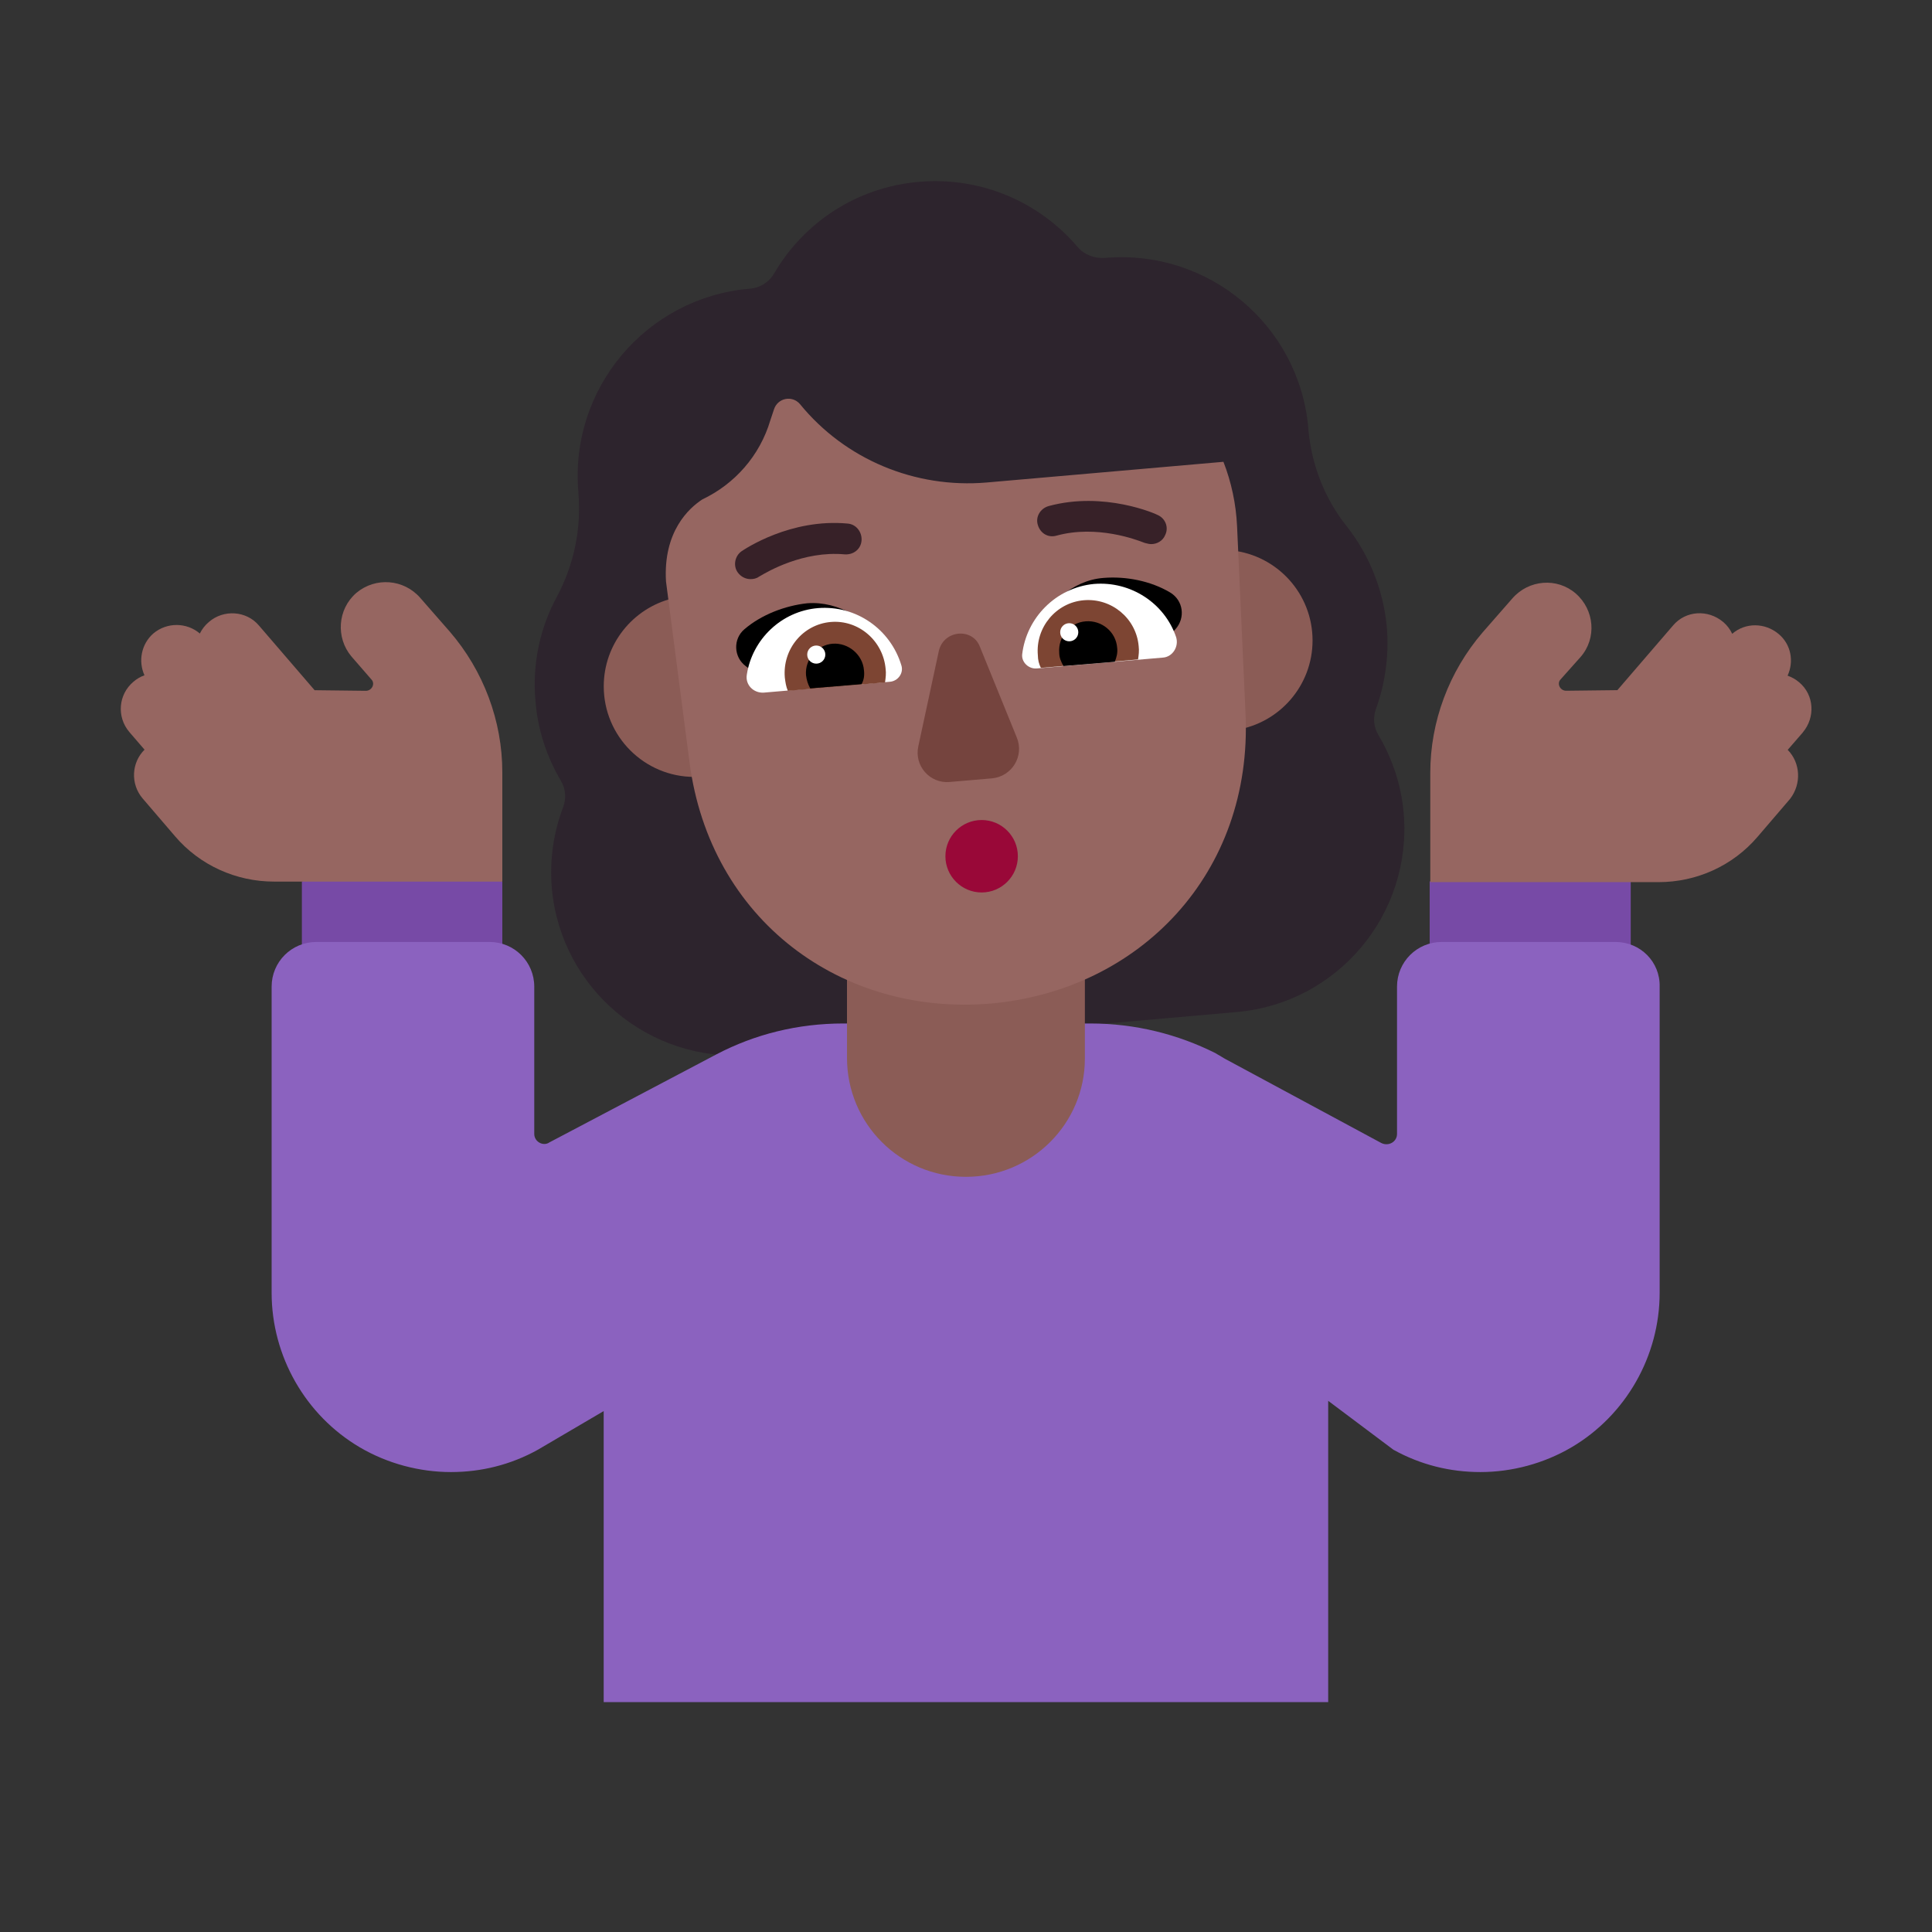 <svg fill="none" height="32" viewBox="0 0 32 32" width="32" xmlns="http://www.w3.org/2000/svg"><rect x="0" y="0" width="32" height="32" fill="#333333" stroke="none"/><path d="m22.97 10.382c-.06-.63-.3-1.2-.66-1.66-.37-.46-.59-1.03-.64-1.62v-.01c-.15-1.71-1.66-2.97-3.37-2.82-.17.01-.34-.05-.45-.18-.63-.74-1.59-1.17-2.63-1.08s-1.91.68-2.4 1.52c-.09.15-.24.24-.41.25-1.71.15-2.98 1.66-2.83 3.37v.01c.05.59-.07 1.18-.35 1.71-.28.51-.42 1.12-.36 1.75.04.48.19.92.42 1.31.08.13.09.29.04.43-.16.42-.23.87-.19 1.35.15 1.67 1.62 2.9 3.29 2.76l8.06-.71c1.67-.15 2.9-1.62 2.76-3.29-.04-.47-.19-.91-.42-1.3-.08-.13-.09-.29-.04-.43.15-.41.22-.88.18-1.36z" fill="#2d242d"/><path d="m8.32 14.602-1.601-.881-1.719.881v1.64h3.32z" fill="#774aa6"/><path d="m23.68 14.602 1.655-.881 1.675.881v1.64h-3.33z" fill="#774aa6"/><path d="m2.14 12.122.254.295c-.216.213-.236.565-.034.805 0 0 .19.22.54.63.41.48 1.01.75 1.64.75h3.78v-1.81c0-.85-.31-1.68-.87-2.33l-.49-.56c-.27-.31-.74-.35-1.06-.08-.31.27-.34.74-.08 1.05l.33.38c.07.07.01.19-.09.19l-.849-.01-.921-1.07c-.21-.25-.59-.27-.83-.06-.065.054-.115.12-.15.191-.215-.184-.542-.192-.77-.001-.199.174-.254.458-.147.693-.066.023-.128.059-.183.107-.25.21-.28.58-.07.83z" fill="#966661"/><path d="m29.86 12.132-.25.288c.212.214.231.563.04.811 0 0-.19.22-.54.63-.41.48-1.01.75-1.64.75h-3.78v-1.81c0-.85.31-1.68.87-2.33l.49-.56c.27-.31.74-.35 1.05-.08.31.27.35.74.08 1.05l-.33.37c-.07.07-.01.19.09.19l.849-.01.921-1.07c.21-.25.58-.27.83-.06.067.056.117.124.151.197.215-.189.542-.188.769.003.207.173.256.456.148.69.068.024.133.06.192.11.25.21.27.58.06.83z" fill="#966661"/><path d="m26.759 15.602h-2.88c-.41 0-.74.33-.74.74v2.44c0 .13-.14.21-.26.15l-2.58-1.39c-.04-.02-.08-.05-.12-.07l-.05-.03c-.62-.31-1.32-.49-2.07-.49h-4.09c-.76 0-1.47.18-2.1.51l-2.77 1.46c-.1.07-.25-.01-.25-.14v-2.44c0-.41-.33-.74-.74-.74h-2.87c-.41 0-.74.33-.74.74v5.07c0 1.05.56 2.03 1.46 2.56.46.27.99.41 1.51.41.5 0 .99-.12 1.44-.37l1.09-.64v4.82h12v-4.99l1.08.81c.45.25.94.37 1.44.37.52 0 1.05-.14 1.51-.41.9-.53 1.46-1.51 1.46-2.56v-5.07c.01-.41-.32-.74-.73-.74z" fill="#8b62bf"/><g fill="#8b5c56"><path d="m15.999 19.492c-1.09 0-1.97-.88-1.97-1.97v-2.32c0-1.09.88-1.97 1.97-1.97s1.97.88 1.97 1.97v2.33c0 1.08-.88 1.96-1.97 1.96z"/><path d="m11.136 9.912c-.652.163-1.136.753-1.136 1.456 0 .828.672 1.5 1.5 1.5.03 0 .06-.001.09-.003z"/><path d="m20.477 12.089c.716-.114 1.263-.734 1.263-1.481 0-.773-.585-1.41-1.337-1.491z"/></g><path d="m11.634 8.271c-.221.143-.652.532-.603 1.359l.389 2.992c.34 2.62 2.52 4.21 4.99 4 2.47-.22 4.34-2.16 4.22-4.8l-.14-3.1c-.017-.378-.096-.739-.226-1.073l-3.925.343c-1.18.1-2.34-.38-3.09-1.3-.13-.15-.37-.1-.43.09l-.06.18c-.175.589-.592 1.056-1.125 1.309z" fill="#966661"/><path d="m18.279 9.572c-.53.04-.93.45-1.16.88.225.048.445.091.663.134.421.083.836.164 1.277.276l.41-.44c.17-.19.13-.48-.09-.61-.32-.19-.73-.27-1.1-.24z" fill="#000"/><path d="m13.37 9.992c.53-.04 1 .28 1.3.67-.253.104-.498.199-.741.293-.363.14-.722.279-1.099.447l-.48-.37c-.2-.15-.21-.45-.02-.61.28-.24.67-.39 1.04-.43z" fill="#000"/><path d="m19.48 10.552c-.19-.56-.75-.93-1.36-.88-.63.06-1.12.56-1.19 1.17-.01.13.11.24.24.23l2.09-.18c.16-.01.27-.18.22-.34z" fill="#fff"/><path d="m12.37 11.172c.09-.58.57-1.05 1.18-1.1.63-.05 1.2.35 1.38.95.04.13-.06.26-.19.27l-2.09.18c-.17.01-.31-.13-.28-.3z" fill="#fff"/><path d="m18.86 10.702c-.04-.46-.45-.8-.91-.76s-.8.45-.76.91c0 .08.02.15.05.21l1.61-.14c.01-.07.02-.14.01-.22z" fill="#7d4533"/><path d="m12.999 11.222c-.04-.47.3-.88.76-.92s.87.31.91.78c.01.07 0 .15-.01.22l-1.61.14c-.03-.07-.04-.14-.05-.22z" fill="#7d4533"/><path d="m17.984 10.291c-.27.02-.46.26-.44.52 0 .08.03.15.07.22l.85-.07c.03-.07.05-.15.04-.23-.02-.27-.26-.46-.52-.44z" fill="#000"/><path d="m13.79 10.662c.26-.02.5.18.52.44.01.08 0 .16-.04.23l-.85.07c-.04-.07-.06-.14-.07-.22-.02-.26.18-.5.44-.52z" fill="#000"/><path d="m17.86 10.472c0 .083-.067.15-.15.15-.083 0-.15-.067-.15-.15 0-.083.067-.15.15-.15.083 0 .15.067.15.15z" fill="#fff"/><path d="m13.67 10.842c0 .083-.067.15-.15.15-.083 0-.15-.067-.15-.15s.067-.15.15-.15c.083 0 .15.067.15.15z" fill="#fff"/><path d="m15.55 10.782-.34 1.58c-.07.32.19.62.52.59l.7-.06c.33-.03.54-.37.41-.68l-.61-1.5c-.12-.32-.6-.28-.68.07z" fill="#75443e"/><path d="m18.979 8.997c.031.008.057.015.09.015.09 0 .19-.05.23-.15.06-.12.01-.27-.12-.33-.03-.02-.89-.4-1.81-.15-.14.04-.22.18-.18.31.04.14.17.22.31.18.67-.184 1.332.071 1.444.114.01.004.016.006.016.006.007.002.013.003.02.005z" fill="#372128"/><path d="m12.22 9.482c.05.07.13.11.21.11.05 0 .1-.01.14-.04 0 0 .008-.004.02-.011.116-.069.713-.422 1.4-.359.15.01.27-.09.28-.23s-.09-.27-.23-.28c-.945-.089-1.706.423-1.758.459l-.002.001c-.11.08-.14.24-.06.35z" fill="#372128"/><path d="m16.259 14.782c.331 0 .6-.269.6-.6s-.269-.6-.6-.6c-.331 0-.6.269-.6.6s.269.6.6.6z" fill="#990838"/></svg>